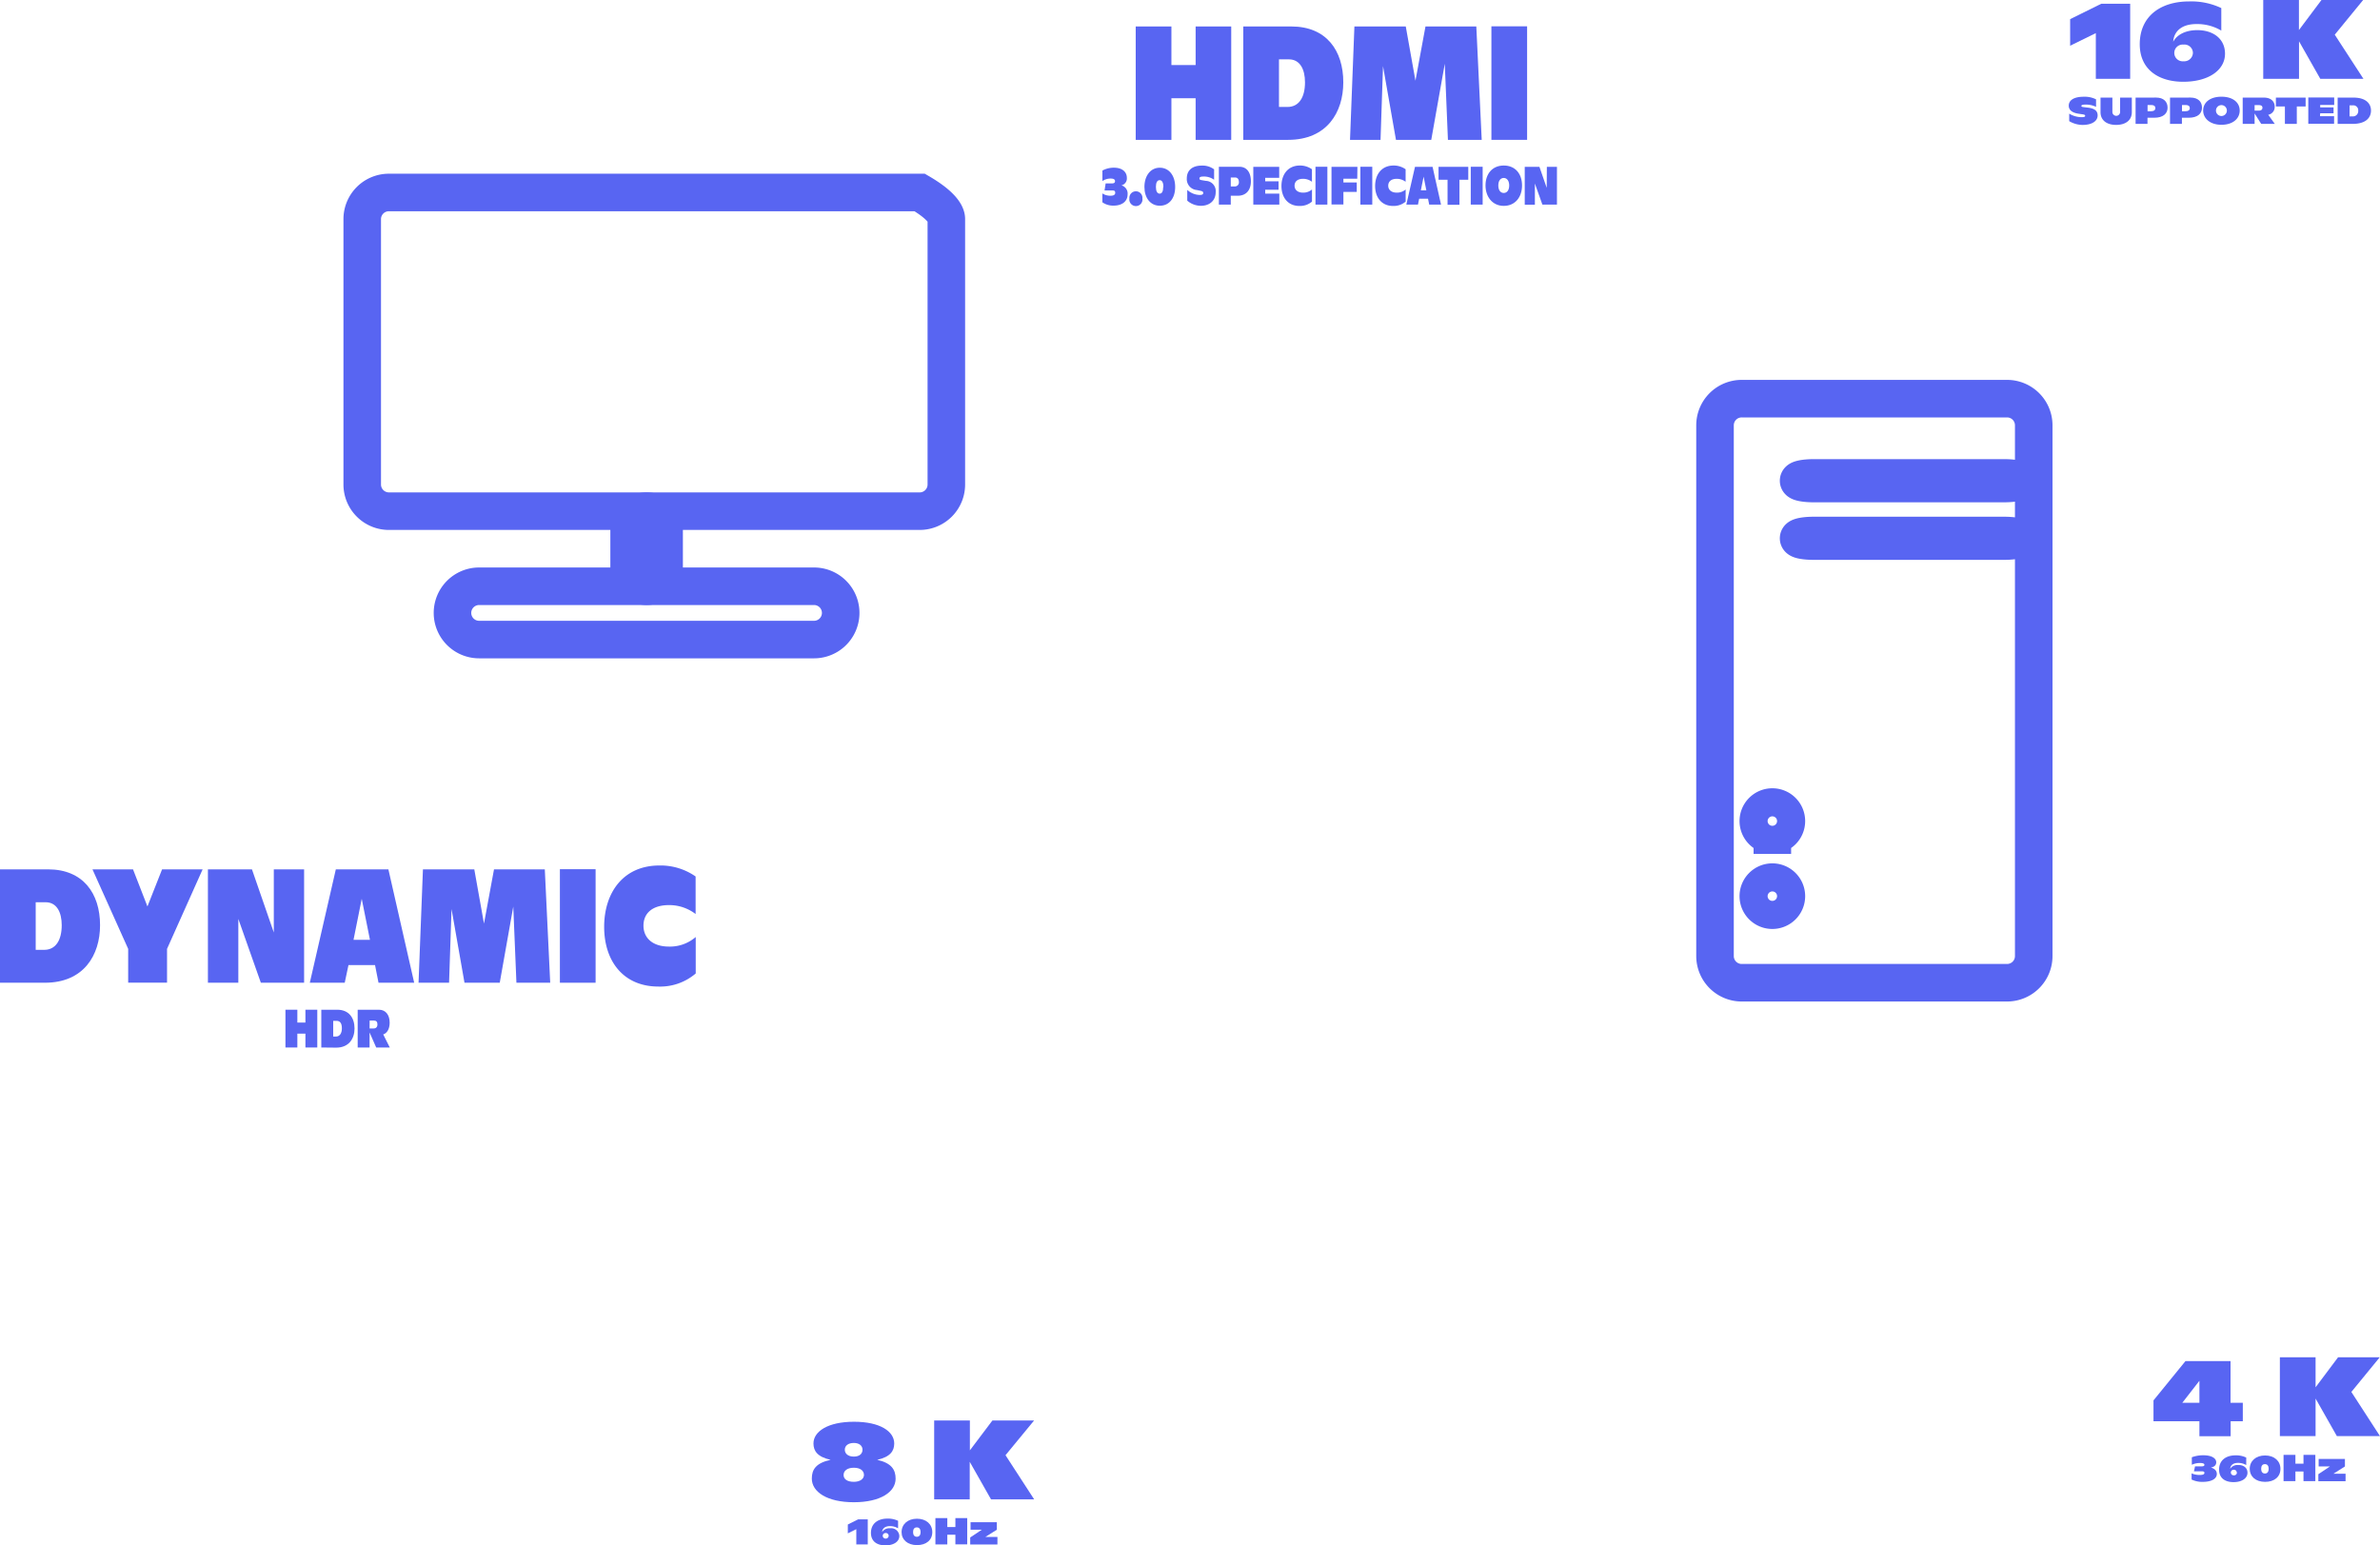 <svg id="Layer_1" data-name="Layer 1" xmlns="http://www.w3.org/2000/svg" viewBox="0 0 633.92 411.64"><defs><style>.cls-1{fill:none;stroke:#5865f2;stroke-miterlimit:10;stroke-width:10px;}.cls-2{fill:#5865f2;}</style></defs><path class="cls-1" d="M153.7,215.38a7.1,7.1,0,0,0,7.11,7.1H250a7.1,7.1,0,1,0,0-14.2h-89.2A7.1,7.1,0,0,0,153.7,215.38Z" transform="translate(-33.18 -52.12)"/><path class="cls-1" d="M200.75,192.94v10.67a4.66,4.66,0,1,0,9.32,0V192.94a4.66,4.66,0,0,0-9.32,0Z" transform="translate(-33.18 -52.12)"/><path class="cls-1" d="M278.14,103.39H136.77a7.1,7.1,0,0,0-7.11,7.1v70.68a7.11,7.11,0,0,0,7.11,7.11H278.14a7.1,7.1,0,0,0,7.1-7.11V110.49C285.24,110,285.19,107.5,278.14,103.39Z" transform="translate(-33.18 -52.12)"/><path class="cls-1" d="M567.77,158.31H497.09a7.1,7.1,0,0,0-7.11,7.1V306.78a7.11,7.11,0,0,0,7.11,7.11h70.68a7.1,7.1,0,0,0,7.1-7.11V165.41A7.1,7.1,0,0,0,567.77,158.31ZM505.25,294.57a3.74,3.74,0,1,1,3.74-3.74A3.74,3.74,0,0,1,505.25,294.57Zm0-20a3.74,3.74,0,1,1,3.74-3.74A3.74,3.74,0,0,1,505.25,274.57ZM567,196.25H516.24c-2.23,0-4-.33-4-.74s1.81-.75,4-.75H567c2.23,0,4,.34,4,.75S569.23,196.25,567,196.25Zm0-15.33H516.24c-2.23,0-4-.34-4-.75s1.81-.75,4-.75H567c2.23,0,4,.34,4,.75S569.23,180.92,567,180.92Z" transform="translate(-33.18 -52.12)"/><path class="cls-2" d="M271.73,446c0,3.51-4,6.27-11.13,6.27s-11.19-2.76-11.19-6.3c0-2.4,1.08-4.14,5-5-3.51-.78-4.56-2.37-4.56-4.35,0-3.21,3.84-5.79,10.8-5.79s10.71,2.58,10.71,5.79c0,2-1.05,3.57-4.53,4.35C270.65,441.84,271.73,443.61,271.73,446Zm-8.43-1c0-1.14-1-1.92-2.7-1.92s-2.73.78-2.73,1.92,1,1.83,2.73,1.83S263.3,446,263.3,445Zm-5.1-6.72c0,1.05.87,1.83,2.4,1.83s2.31-.78,2.31-1.83-.84-1.8-2.31-1.8S258.2,437.19,258.2,438.27Z" transform="translate(-33.18 -52.12)"/><path class="cls-2" d="M308.63,451.5H297.14l-5.67-10v10H282v-21h9.51v7.95l6-7.95h11.1L301,439.74Z" transform="translate(-33.18 -52.12)"/><path class="cls-2" d="M261.75,456.83h2.56v6.67h-3.05v-4.06L259,460.56V458.2Z" transform="translate(-33.18 -52.12)"/><path class="cls-2" d="M272.72,461.27c0,1.45-1.45,2.49-3.7,2.49s-3.86-1.06-3.86-3.33c0-2.49,1.85-3.8,4.39-3.8a6.17,6.17,0,0,1,2.84.59v2a4.14,4.14,0,0,0-2.2-.58c-1.33,0-2,.68-2.06,1.57a2.3,2.3,0,0,1,2.13-1A2.17,2.17,0,0,1,272.72,461.27Zm-2.84-.07a.75.75,0,0,0-.84-.73.74.74,0,1,0,0,1.48A.77.77,0,0,0,269.88,461.2Z" transform="translate(-33.18 -52.12)"/><path class="cls-2" d="M273.32,460.23c0-2.1,1.64-3.57,4.1-3.57s4.08,1.47,4.08,3.57-1.59,3.46-4.08,3.46S273.32,462.26,273.32,460.23Zm5.06,0c0-.73-.29-1.26-1-1.26s-1,.51-1,1.26.34,1.24,1,1.24S278.38,461,278.38,460.23Z" transform="translate(-33.18 -52.12)"/><path class="cls-2" d="M287.65,456.5h3.15v7h-3.15v-2.57H285.5v2.57h-3.17v-7h3.17v2.38h2.15Z" transform="translate(-33.18 -52.12)"/><path class="cls-2" d="M295.63,461.52h3.22v2H291.6v-1.87l3.09-2.06h-3v-2h7v2Z" transform="translate(-33.18 -52.12)"/><path class="cls-2" d="M592.88,53.11h7.68v20h-9.15V60.94l-6.84,3.36V57.22Z" transform="translate(-33.18 -52.12)"/><path class="cls-2" d="M625.82,66.43c0,4.35-4.35,7.47-11.13,7.47-6.45,0-11.58-3.18-11.58-10,0-7.47,5.55-11.4,13.17-11.4a18.66,18.66,0,0,1,8.55,1.77v6a12.53,12.53,0,0,0-6.63-1.74c-4,0-6,2-6.18,4.71,1-1.89,3.33-3.09,6.39-3.09C622.58,60.13,625.82,62.38,625.82,66.43Zm-8.55-.21A2.26,2.26,0,0,0,614.75,64a2.23,2.23,0,1,0,0,4.44A2.32,2.32,0,0,0,617.27,66.22Z" transform="translate(-33.18 -52.12)"/><path class="cls-2" d="M662.69,73.12H651.2l-5.67-10v10H636v-21h9.51v8l6-8h11.1l-7.56,9.24Z" transform="translate(-33.18 -52.12)"/><path class="cls-2" d="M584.32,84.39v-2a6.39,6.39,0,0,0,3.31.94c.66,0,.94-.11.94-.35s-.17-.33-.7-.41l-1-.15c-1.79-.26-2.67-1-2.67-2.16,0-1.36,1.24-2.37,4-2.37a6.74,6.74,0,0,1,3.27.69v2a6.14,6.14,0,0,0-2.78-.6c-.88,0-1.12.13-1.12.35s.11.27.72.34l1,.12c1.67.2,2.6.78,2.6,2.08,0,1.56-1.61,2.53-4,2.53A7.16,7.16,0,0,1,584.32,84.39Z" transform="translate(-33.18 -52.12)"/><path class="cls-2" d="M592.66,82V78.12h3.16v3.82a1,1,0,0,0,2.06,0V78.12H601V82c0,2.11-1.6,3.39-4.19,3.39S592.66,84.08,592.66,82Z" transform="translate(-33.18 -52.12)"/><path class="cls-2" d="M607.46,78.11c2,0,3.06,1.09,3.06,2.69s-1.21,2.68-3.52,2.68h-1.83v1.64H602v-7Zm-1.35,3.64c.77,0,1.16-.32,1.16-.83s-.36-.82-1-.82h-1.08v1.65Z" transform="translate(-33.18 -52.12)"/><path class="cls-2" d="M616.63,78.11c2,0,3.06,1.09,3.06,2.69s-1.21,2.68-3.52,2.68h-1.83v1.64h-3.17v-7Zm-1.35,3.64c.77,0,1.16-.32,1.16-.83s-.36-.82-1-.82h-1.08v1.65Z" transform="translate(-33.18 -52.12)"/><path class="cls-2" d="M620,81.57c0-2.16,1.83-3.69,4.87-3.69s4.86,1.53,4.86,3.69-1.84,3.79-4.87,3.79S620,83.65,620,81.57Zm6.31,0a1.45,1.45,0,0,0-2.9,0,1.45,1.45,0,0,0,2.9,0Z" transform="translate(-33.18 -52.12)"/><path class="cls-2" d="M639.08,85.12h-3.62l-1.76-2.78v2.78h-3.17v-7h5.67c1.75,0,2.85.93,2.85,2.41a2.09,2.09,0,0,1-1.72,2.16Zm-5.38-3.53h1.09c.63,0,1-.27,1-.76s-.34-.71-.94-.71H633.7Z" transform="translate(-33.18 -52.12)"/><path class="cls-2" d="M647.29,80.48h-2.35v4.64h-3.17V80.48h-2.4V78.12h7.92Z" transform="translate(-33.18 -52.12)"/><path class="cls-2" d="M651.12,83.08h3.75v2H648v-7h6.9v2h-3.73v.64h3.56v1.57h-3.56Z" transform="translate(-33.18 -52.12)"/><path class="cls-2" d="M655.82,85.12v-7h4.27c3.1,0,4.61,1.48,4.61,3.45s-1.44,3.55-4.9,3.55Zm3.17-2h.75a1.41,1.41,0,0,0,1.56-1.52,1.31,1.31,0,0,0-1.43-1.42H659Z" transform="translate(-33.18 -52.12)"/><path class="cls-2" d="M630.56,425.77v4.92h-3.24v4H619v-4H606.77v-5.55l8.52-10.47h12v11.1Zm-16.11,0H619v-5.85Z" transform="translate(-33.18 -52.12)"/><path class="cls-2" d="M667.09,434.65H655.61l-5.67-10v10h-9.51v-21h9.51v8l6-8h11.1l-7.57,9.24Z" transform="translate(-33.18 -52.12)"/><path class="cls-2" d="M623.64,444.75c0,1.26-1.41,2.09-3.72,2.09a6.45,6.45,0,0,1-3-.62v-1.64a5.11,5.11,0,0,0,2.24.42c.8,0,1.17-.2,1.17-.53s-.16-.44-.78-.44h-2l.28-1.31h1.7c.62,0,.8-.17.8-.43s-.32-.47-1.12-.47a5,5,0,0,0-2.23.47v-2a8.66,8.66,0,0,1,3.06-.53c2.25,0,3.44.81,3.44,1.88,0,.7-.47,1.22-1.44,1.39C623.08,443.3,623.64,443.91,623.64,444.75Z" transform="translate(-33.18 -52.12)"/><path class="cls-2" d="M631.8,444.42c0,1.45-1.45,2.49-3.71,2.49s-3.85-1.06-3.85-3.33c0-2.49,1.84-3.8,4.38-3.8a6.22,6.22,0,0,1,2.85.59v2a4.18,4.18,0,0,0-2.21-.58c-1.33,0-2,.68-2.06,1.57a2.3,2.3,0,0,1,2.13-1C630.72,442.32,631.8,443.07,631.8,444.42Zm-2.85-.07a.75.75,0,0,0-.84-.73.74.74,0,1,0,0,1.48A.77.77,0,0,0,629,444.35Z" transform="translate(-33.18 -52.12)"/><path class="cls-2" d="M632.4,443.38c0-2.1,1.64-3.57,4.09-3.57s4.09,1.47,4.09,3.57-1.59,3.46-4.09,3.46S632.4,445.41,632.4,443.38Zm5.05,0c0-.73-.29-1.26-1-1.26s-1,.51-1,1.26.34,1.24,1,1.24S637.45,444.11,637.45,443.38Z" transform="translate(-33.18 -52.12)"/><path class="cls-2" d="M646.72,439.65h3.16v7h-3.16v-2.57h-2.15v2.57h-3.16v-7h3.16V442h2.15Z" transform="translate(-33.18 -52.12)"/><path class="cls-2" d="M654.7,444.67h3.23v2h-7.25v-1.87l3.08-2.06h-3v-2h7v2Z" transform="translate(-33.18 -52.12)"/><path class="cls-2" d="M351.64,59.17h9.48v30.2h-9.48V78.28h-6.45V89.37h-9.51V59.17h9.51V69.44h6.45Z" transform="translate(-33.18 -52.12)"/><path class="cls-2" d="M364.33,89.37V59.17h12.81c9.3,0,13.83,6.38,13.83,14.88,0,7.94-4.32,15.32-14.7,15.32Zm9.51-8.76h2.25c3.12,0,4.68-2.63,4.68-6.56,0-3.45-1.32-6.12-4.29-6.12h-2.64Z" transform="translate(-33.18 -52.12)"/><path class="cls-2" d="M427.84,89.37h-9L418,69.09l-3.6,20.28H405l-3.45-19.63-.66,19.63h-8.13l1.17-30.2h13.68l2.58,14.45,2.67-14.45H426.4Z" transform="translate(-33.18 -52.12)"/><path class="cls-2" d="M430.42,89.37V59.13h9.51V89.37Z" transform="translate(-33.18 -52.12)"/><path class="cls-2" d="M333.52,103.89c0,1.81-1.41,3-3.72,3a4.93,4.93,0,0,1-3-.89v-2.36a3.82,3.82,0,0,0,2.24.61c.81,0,1.18-.29,1.18-.76s-.16-.64-.78-.64h-2.06l.29-1.88h1.7c.62,0,.8-.24.8-.62s-.32-.67-1.12-.67a3.84,3.84,0,0,0-2.24.67v-2.8a6.36,6.36,0,0,1,3.07-.76c2.25,0,3.44,1.16,3.44,2.7a1.87,1.87,0,0,1-1.44,2A2.27,2.27,0,0,1,333.52,103.89Z" transform="translate(-33.18 -52.12)"/><path class="cls-2" d="M334,105a1.74,1.74,0,1,1,3.46,0,1.75,1.75,0,1,1-3.46,0Z" transform="translate(-33.18 -52.12)"/><path class="cls-2" d="M338,101.92c0-3,1.64-5.13,4.1-5.13s4.09,2.11,4.09,5.13-1.59,5-4.09,5S338,104.84,338,101.92Zm5.06,0c0-1-.29-1.81-1-1.81s-1,.73-1,1.81.34,1.78,1,1.78S343,103,343,101.92Z" transform="translate(-33.18 -52.12)"/><path class="cls-2" d="M349.41,105.57V102.7a5.08,5.08,0,0,0,3.31,1.35c.66,0,.94-.16.94-.51s-.17-.47-.7-.59l-1-.21a2.92,2.92,0,0,1-2.67-3.11c0-1.95,1.24-3.4,4-3.4a5.13,5.13,0,0,1,3.27,1V100a4.67,4.67,0,0,0-2.78-.86c-.88,0-1.12.19-1.12.5s.11.39.72.49l1,.17a2.71,2.71,0,0,1,2.6,3c0,2.25-1.61,3.64-3.95,3.64A5.61,5.61,0,0,1,349.41,105.57Z" transform="translate(-33.18 -52.12)"/><path class="cls-2" d="M363.3,96.54c2,0,3.06,1.57,3.06,3.87s-1.21,3.85-3.52,3.85H361v2.36h-3.17V96.54ZM362,101.78a1.07,1.07,0,0,0,1.16-1.2c0-.73-.36-1.18-1-1.18H361v2.38Z" transform="translate(-33.18 -52.12)"/><path class="cls-2" d="M370.18,103.69h3.75v2.93H367V96.56h6.9v2.93h-3.73v.92h3.56v2.26h-3.56Z" transform="translate(-33.18 -52.12)"/><path class="cls-2" d="M374.5,101.66c0-3,1.68-5.45,4.91-5.45a5.45,5.45,0,0,1,3.21,1v3.33a3.88,3.88,0,0,0-2.36-.79c-1.49,0-2.27.74-2.27,1.83s.82,1.85,2.26,1.85a3.5,3.5,0,0,0,2.38-.84v3.23a4.86,4.86,0,0,1-3.3,1.16C376.2,107,374.5,104.69,374.5,101.66Z" transform="translate(-33.18 -52.12)"/><path class="cls-2" d="M383.56,106.62V96.54h3.17v10.08Z" transform="translate(-33.18 -52.12)"/><path class="cls-2" d="M394.69,99.72H391v1h3.56v2.52H391v3.35h-3.17V96.56h6.9Z" transform="translate(-33.18 -52.12)"/><path class="cls-2" d="M395.52,106.62V96.54h3.17v10.08Z" transform="translate(-33.18 -52.12)"/><path class="cls-2" d="M399.45,101.66c0-3,1.68-5.45,4.91-5.45a5.45,5.45,0,0,1,3.21,1v3.33a3.88,3.88,0,0,0-2.36-.79c-1.49,0-2.27.74-2.27,1.83s.82,1.85,2.26,1.85a3.5,3.5,0,0,0,2.38-.84v3.23a4.86,4.86,0,0,1-3.3,1.16C401.15,107,399.45,104.69,399.45,101.66Z" transform="translate(-33.18 -52.12)"/><path class="cls-2" d="M413.85,106.62l-.31-1.57h-2.36l-.32,1.57h-3.1l2.31-10.06h4.68L417,106.62Zm-2.22-3.81h1.46l-.73-3.64Z" transform="translate(-33.18 -52.12)"/><path class="cls-2" d="M424.26,100h-2.35v6.67h-3.17V100h-2.4V96.56h7.92Z" transform="translate(-33.18 -52.12)"/><path class="cls-2" d="M424.92,106.62V96.54h3.17v10.08Z" transform="translate(-33.18 -52.12)"/><path class="cls-2" d="M428.85,101.52c0-3.11,1.83-5.31,4.87-5.31s4.86,2.2,4.86,5.31-1.84,5.44-4.87,5.44S428.85,104.51,428.85,101.52Zm6.31,0c0-1.19-.57-2-1.45-2s-1.45.76-1.45,2,.57,2,1.45,2S435.16,102.75,435.16,101.54Z" transform="translate(-33.18 -52.12)"/><path class="cls-2" d="M445.19,96.56h2.69v10.06H444L442,101v5.65h-2.7V96.56h3.91l1.94,5.6Z" transform="translate(-33.18 -52.12)"/><path class="cls-2" d="M33.18,313.89v-30.2H46c9.3,0,13.83,6.39,13.83,14.88,0,7.94-4.32,15.32-14.7,15.32Zm9.51-8.76h2.25c3.12,0,4.68-2.63,4.68-6.56,0-3.45-1.32-6.12-4.29-6.12H42.69Z" transform="translate(-33.18 -52.12)"/><path class="cls-2" d="M76.35,283.69h10.8l-9.48,21.18v9H67.32v-9l-9.51-21.18h10.8l3.84,9.88Z" transform="translate(-33.18 -52.12)"/><path class="cls-2" d="M106.11,283.69h8.07v30.2H102.66l-6-17v17h-8.1v-30.2h11.73l5.82,16.82Z" transform="translate(-33.18 -52.12)"/><path class="cls-2" d="M134,313.89l-.93-4.71H126l-1,4.71h-9.3l6.93-30.2h14l6.87,30.2Zm-6.66-11.43h4.38l-2.19-10.92Z" transform="translate(-33.18 -52.12)"/><path class="cls-2" d="M179.73,313.89h-9l-.84-20.28-3.6,20.28H156.9l-3.45-19.63-.66,19.63h-8.13l1.17-30.2h13.68l2.58,14.45,2.67-14.45h13.53Z" transform="translate(-33.18 -52.12)"/><path class="cls-2" d="M182.31,313.89V283.65h9.51v30.24Z" transform="translate(-33.18 -52.12)"/><path class="cls-2" d="M194.1,299c0-9,5-16.34,14.73-16.34a16.29,16.29,0,0,1,9.63,2.93v10a11.52,11.52,0,0,0-7.08-2.38c-4.47,0-6.81,2.2-6.81,5.48s2.46,5.57,6.78,5.57a10.51,10.51,0,0,0,7.14-2.55v9.71a14.55,14.55,0,0,1-9.9,3.49C199.2,314.92,194.1,308.11,194.1,299Z" transform="translate(-33.18 -52.12)"/><path class="cls-2" d="M114.53,321.08h3.16v10.06h-3.16v-3.69h-2.15v3.69h-3.17V321.08h3.17v3.42h2.15Z" transform="translate(-33.18 -52.12)"/><path class="cls-2" d="M118.76,331.14V321.08H123c3.1,0,4.61,2.13,4.61,5,0,2.64-1.44,5.1-4.9,5.1Zm3.17-2.92h.75c1,0,1.56-.88,1.56-2.18s-.44-2-1.43-2h-.88Z" transform="translate(-33.18 -52.12)"/><path class="cls-2" d="M137,331.14h-3.62l-1.76-4v4h-3.17V321.08h5.67c1.75,0,2.85,1.34,2.85,3.46,0,1.77-.8,2.86-1.72,3.11Zm-5.38-5.07h1.09c.63,0,1-.39,1-1.1s-.34-1-.94-1h-1.13Z" transform="translate(-33.18 -52.12)"/></svg>